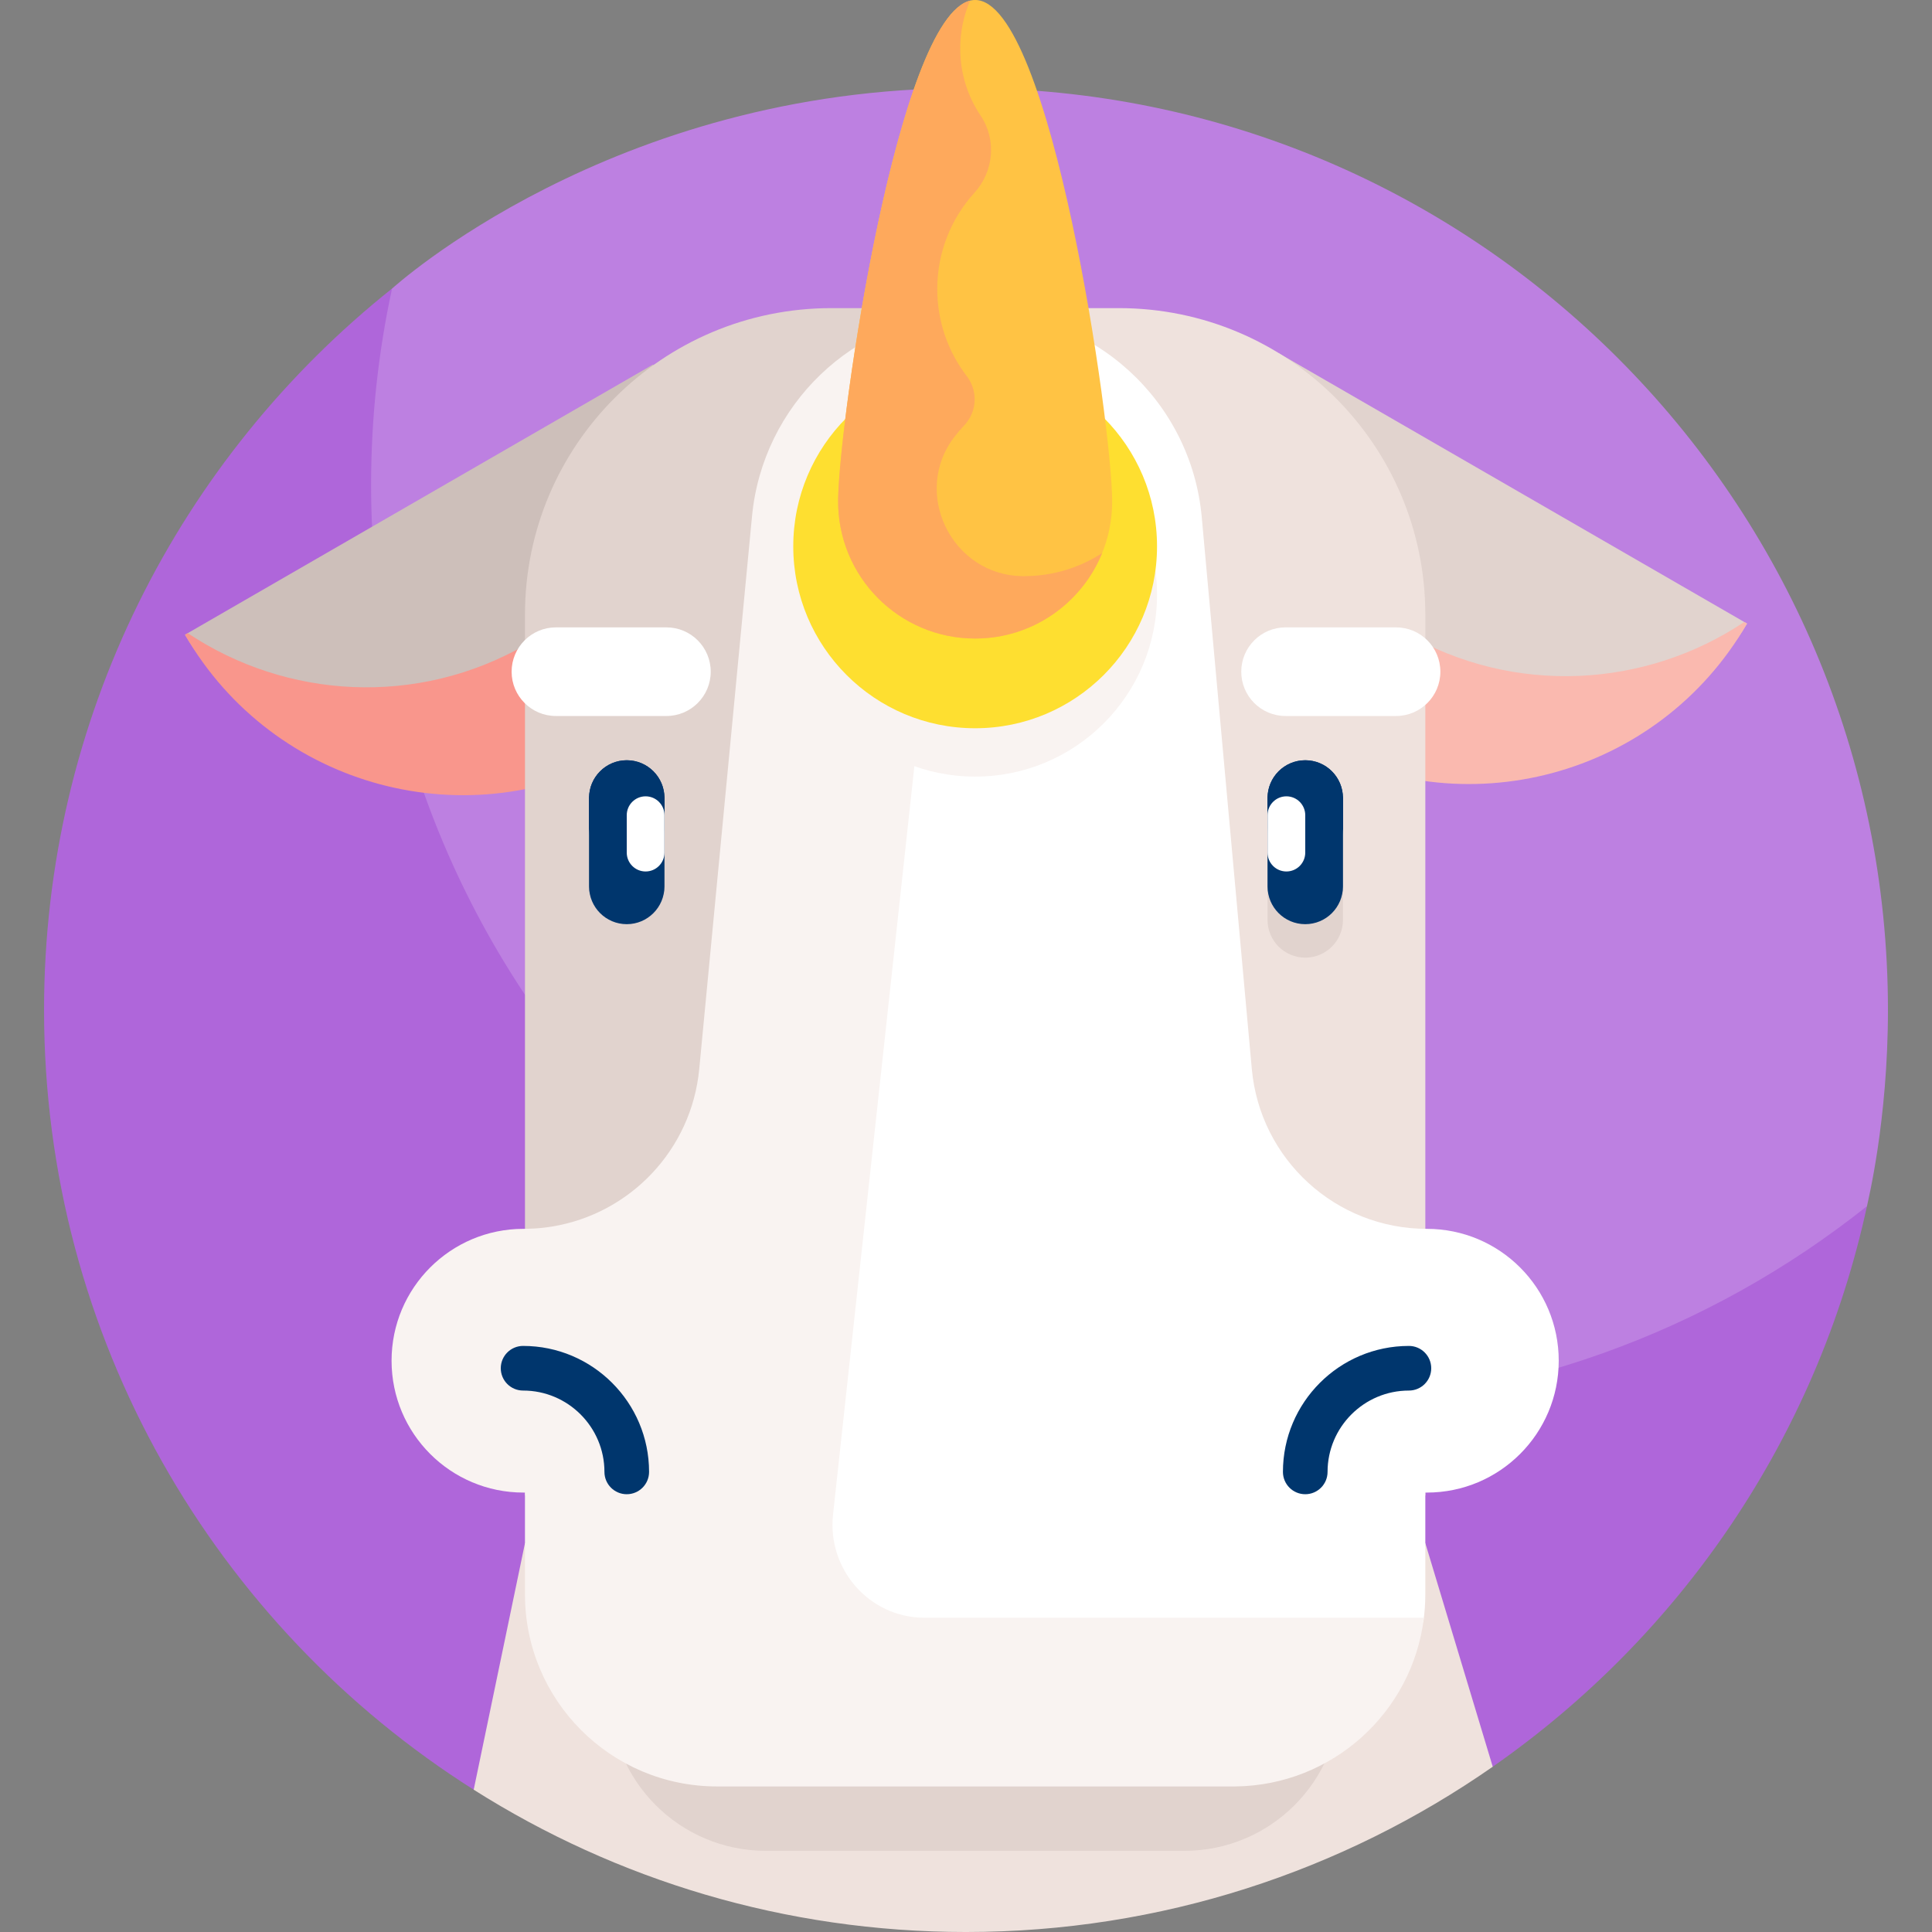 <svg id="Layer_1" enable-background="new 0 0 508.689 508.689" height="512" viewBox="0 0 508.689 508.689" width="512" xmlns="http://www.w3.org/2000/svg"><rect x="0" y="0" width="508.689" height="508.689" fill="#808080" stroke="none"/><g><g><path d="m254.345 23.198c-93.415 0-150.959 52.692-151.118 52.781 0 0-2.392 2.986-2.84 4.971-3.635 16.134-7.03 37.757-7.03 53.536 0 134.065 113.056 242.719 247.121 242.719 51.625 0 109.062-24.743 147.503-54.492.86-.665 3.588-5.137 3.588-5.137.169-1.034 5.522-22.348 5.522-51.632-.001-134.065-108.682-242.746-242.746-242.746z" fill="#bd80e1"/><path d="m340.456 370.352c-134.065 0-242.746-108.681-242.746-242.746 0-17.72 1.911-34.986 5.516-51.628-55.826 44.476-91.627 113.041-91.627 189.966 0 86.402 45.141 162.26 113.125 205.278l268.308-6.052c49.205-34.29 85.284-86.427 98.536-147.594-41.465 33.028-93.979 52.776-151.112 52.776z" fill="#af66da"/></g><g><g><g><path d="m173.164 172.113 41.027-2.989-42.237-73.157-123.248 71.157c23.327 40.404 84.055 28.316 124.458 4.989z" fill="#cdbfba"/></g><g><path d="m188.731 140.726-50.091 28.92c-28.797 16.626-63.307 14.356-89.208-2.941l-.726.419c23.327 40.404 74.991 54.247 115.395 30.92l50.091-28.92z" fill="#f9968c"/></g><g><path d="m330.763 168.124-36.265-1.938 42.237-73.157 123.248 71.157c-23.326 40.404-88.816 27.265-129.22 3.938z" fill="#e1d3ce"/></g><g><path d="m459.257 163.767c-25.901 17.297-60.411 19.567-89.208 2.941l-50.091-28.92-25.461 28.398 50.091 28.92c40.404 23.327 92.068 9.484 115.395-30.92z" fill="#fab9af"/></g><path d="m393.033 465.17-17.75-58.862h-237.059l-13.5 64.915c37.503 23.73 81.958 37.467 129.62 37.467 51.334-.001 99.231-16.023 138.689-43.52z" fill="#efe2dd"/><g><path d="m237.406 81.126h-18.49c-44.565 0-80.691 36.127-80.691 80.692v231.925h99.181z" fill="#e1d3ce"/></g><g><path d="m294.591 81.126h-33.525v312.617h114.216v-231.926c0-44.564-36.126-80.691-80.691-80.691z" fill="#efe2dd"/></g><g><path d="m311.852 487.316h-110.197c-22.649 0-41.009-18.36-41.009-41.009v-40h192.215v40c0 22.649-18.361 41.009-41.009 41.009z" fill="#e1d3ce"/></g><g><path d="m374.742 427.161c.352-2.407.541-4.867.541-7.372v-26.799h.406c19.175 0 34.719-15.544 34.719-34.719 0-19.175-15.544-34.719-34.719-34.719-23.94 0-43.928-18.257-46.091-42.099l-13.178-145.264c-2.779-30.632-28.46-54.09-59.219-54.09-.164 0-.328.001-.492.002-23.168.189-41.738 19.291-41.738 42.46v302.6z" fill="#fff"/></g><g><path d="m325.328 470.362c25.356-.301 46.544-19.36 49.584-44.421h-131.387c-.096 0-.193 0-.289-.001-14.393-.081-25.457-12.81-23.902-27.119l33.399-307.337c.305-3.191.858-6.303 1.639-9.318-.001 0-.001 0-.002 0-29.843 1.405-53.578 24.579-56.361 53.743l-13.9 145.563c-2.036 21.327-18.264 38.146-38.803 41.478-3.849.628-6.611.566-7.488.602-19.175 0-34.719 15.544-34.719 34.719 0 19.175 15.544 34.719 34.719 34.719h.406v26.799c0 27.922 22.604 50.576 50.576 50.576h135.905c.19 0 .379-.001.569-.003z" fill="#f9f3f1"/></g><g><circle cx="256.753" cy="156.586" fill="#f9f3f1" r="47.889"/></g><g><circle cx="256.753" cy="143.856" fill="#fedf30" r="47.889"/></g><g><path d="m292.832 132.045c0 19.926-16.153 36.079-36.079 36.079s-36.079-16.153-36.079-36.079 16.154-132.045 36.079-132.045c19.926 0 36.079 112.12 36.079 132.045z" fill="#ffc344"/></g><g><path d="m343.667 242.353c-5.482 0-9.925-4.444-9.925-9.925v-22.332c0-5.482 4.444-9.925 9.925-9.925 5.482 0 9.925 4.444 9.925 9.925v22.332c0 5.481-4.444 9.925-9.925 9.925z" fill="#00366d"/></g><g><path d="m343.667 243.332c-5.482 0-9.925-4.444-9.925-9.925v-22.332c0-5.482 4.444-9.925 9.925-9.925 5.482 0 9.925 4.444 9.925 9.925v22.332c0 5.481-4.444 9.925-9.925 9.925z" fill="#00366d"/></g><g><path d="m343.667 242.353c-5.482 0-9.925-4.444-9.925-9.925v-22.332c0-5.482 4.444-9.925 9.925-9.925 5.482 0 9.925 4.444 9.925 9.925v22.332c0 5.481-4.444 9.925-9.925 9.925z" fill="#00366d"/></g><g><path d="m343.667 252.145c-5.482 0-9.925-4.444-9.925-9.925v-22.332c0-5.482 4.444-9.925 9.925-9.925 5.482 0 9.925 4.444 9.925 9.925v22.332c0 5.482-4.444 9.925-9.925 9.925z" fill="#e1d3ce"/></g><g><path d="m343.667 243.332c-5.482 0-9.925-4.444-9.925-9.925v-22.332c0-5.482 4.444-9.925 9.925-9.925 5.482 0 9.925 4.444 9.925 9.925v22.332c0 5.481-4.444 9.925-9.925 9.925z" fill="#00366d"/></g><g><path d="m343.667 393.423c-3.245 0-5.875-2.631-5.875-5.875 0-18.29 14.88-33.17 33.17-33.17 3.245 0 5.875 2.631 5.875 5.875s-2.631 5.875-5.875 5.875c-11.811 0-21.419 9.609-21.419 21.419-.001 3.245-2.632 5.876-5.876 5.876z" fill="#00366d"/></g><g><path d="m165.022 242.353c5.482 0 9.925-4.444 9.925-9.925v-22.332c0-5.482-4.444-9.925-9.925-9.925-5.482 0-9.925 4.444-9.925 9.925v22.332c0 5.481 4.444 9.925 9.925 9.925z" fill="#00366d"/></g><g><path d="m165.022 243.332c5.482 0 9.925-4.444 9.925-9.925v-22.332c0-5.482-4.444-9.925-9.925-9.925-5.482 0-9.925 4.444-9.925 9.925v22.332c0 5.481 4.444 9.925 9.925 9.925z" fill="#00366d"/></g><g><path d="m165.022 242.353c5.482 0 9.925-4.444 9.925-9.925v-22.332c0-5.482-4.444-9.925-9.925-9.925-5.482 0-9.925 4.444-9.925 9.925v22.332c0 5.481 4.444 9.925 9.925 9.925z" fill="#00366d"/></g><g><path d="m165.022 252.145c5.482 0 9.925-4.444 9.925-9.925v-22.332c0-5.482-4.444-9.925-9.925-9.925-5.482 0-9.925 4.444-9.925 9.925v22.332c0 5.482 4.444 9.925 9.925 9.925z" fill="#e1d3ce"/></g><g><path d="m165.022 243.332c5.482 0 9.925-4.444 9.925-9.925v-22.332c0-5.482-4.444-9.925-9.925-9.925-5.482 0-9.925 4.444-9.925 9.925v22.332c0 5.481 4.444 9.925 9.925 9.925z" fill="#00366d"/></g><g><path d="m165.023 393.423c-3.245 0-5.875-2.631-5.875-5.875 0-11.811-9.609-21.419-21.419-21.419-3.245 0-5.875-2.631-5.875-5.875s2.631-5.875 5.875-5.875c18.29 0 33.17 14.88 33.17 33.17-.001 3.243-2.632 5.874-5.876 5.874z" fill="#00366d"/></g></g><g><path d="m269.631 151.695c-.106 0-.213 0-.319-.001-18.75-.155-29.454-22.062-17.895-36.826.786-1.004 1.616-1.971 2.489-2.898 3.372-3.586 3.635-9.03.639-12.937-4.872-6.354-7.767-14.303-7.767-22.929 0-9.752 3.701-18.639 9.775-25.333 5.116-5.639 5.895-14.008 1.644-20.325-3.395-5.046-5.377-11.122-5.377-17.66 0-4.486.933-8.755 2.615-12.622-18.973 4.673-34.212 108.615-34.746 130.764 0 .01 0 .02-.001.03-.001.052-.002.103-.003.153l-.001.035c-.002.119-.004.236-.006.35v.028c-.256 20.29 16.059 36.6 36.075 36.6 15.118 0 28.065-9.299 33.432-22.489-5.919 3.834-12.976 6.06-20.554 6.06z" fill="#fea95c"/></g><g><path d="m169.985 229.456c-2.741 0-4.963-2.222-4.963-4.963v-9.861c0-2.741 2.222-4.963 4.963-4.963 2.741 0 4.963 2.222 4.963 4.963v9.861c0 2.741-2.222 4.963-4.963 4.963z" fill="#fff"/></g><g><path d="m338.704 229.456c-2.741 0-4.963-2.222-4.963-4.963v-9.861c0-2.741 2.222-4.963 4.963-4.963 2.741 0 4.963 2.222 4.963 4.963v9.861c0 2.741-2.222 4.963-4.963 4.963z" fill="#fff"/></g><g><path d="m367.576 165.186h-29.091c-6.444 0-11.667 5.224-11.667 11.667 0 6.444 5.224 11.667 11.667 11.667h29.091c6.444 0 11.667-5.224 11.667-11.667.001-6.443-5.223-11.667-11.667-11.667z" fill="#fff"/></g><g><path d="m175.464 165.186h-29.091c-6.444 0-11.667 5.224-11.667 11.667 0 6.444 5.224 11.667 11.667 11.667h29.091c6.444 0 11.667-5.224 11.667-11.667 0-6.443-5.224-11.667-11.667-11.667z" fill="#fff"/></g></g></g></svg>